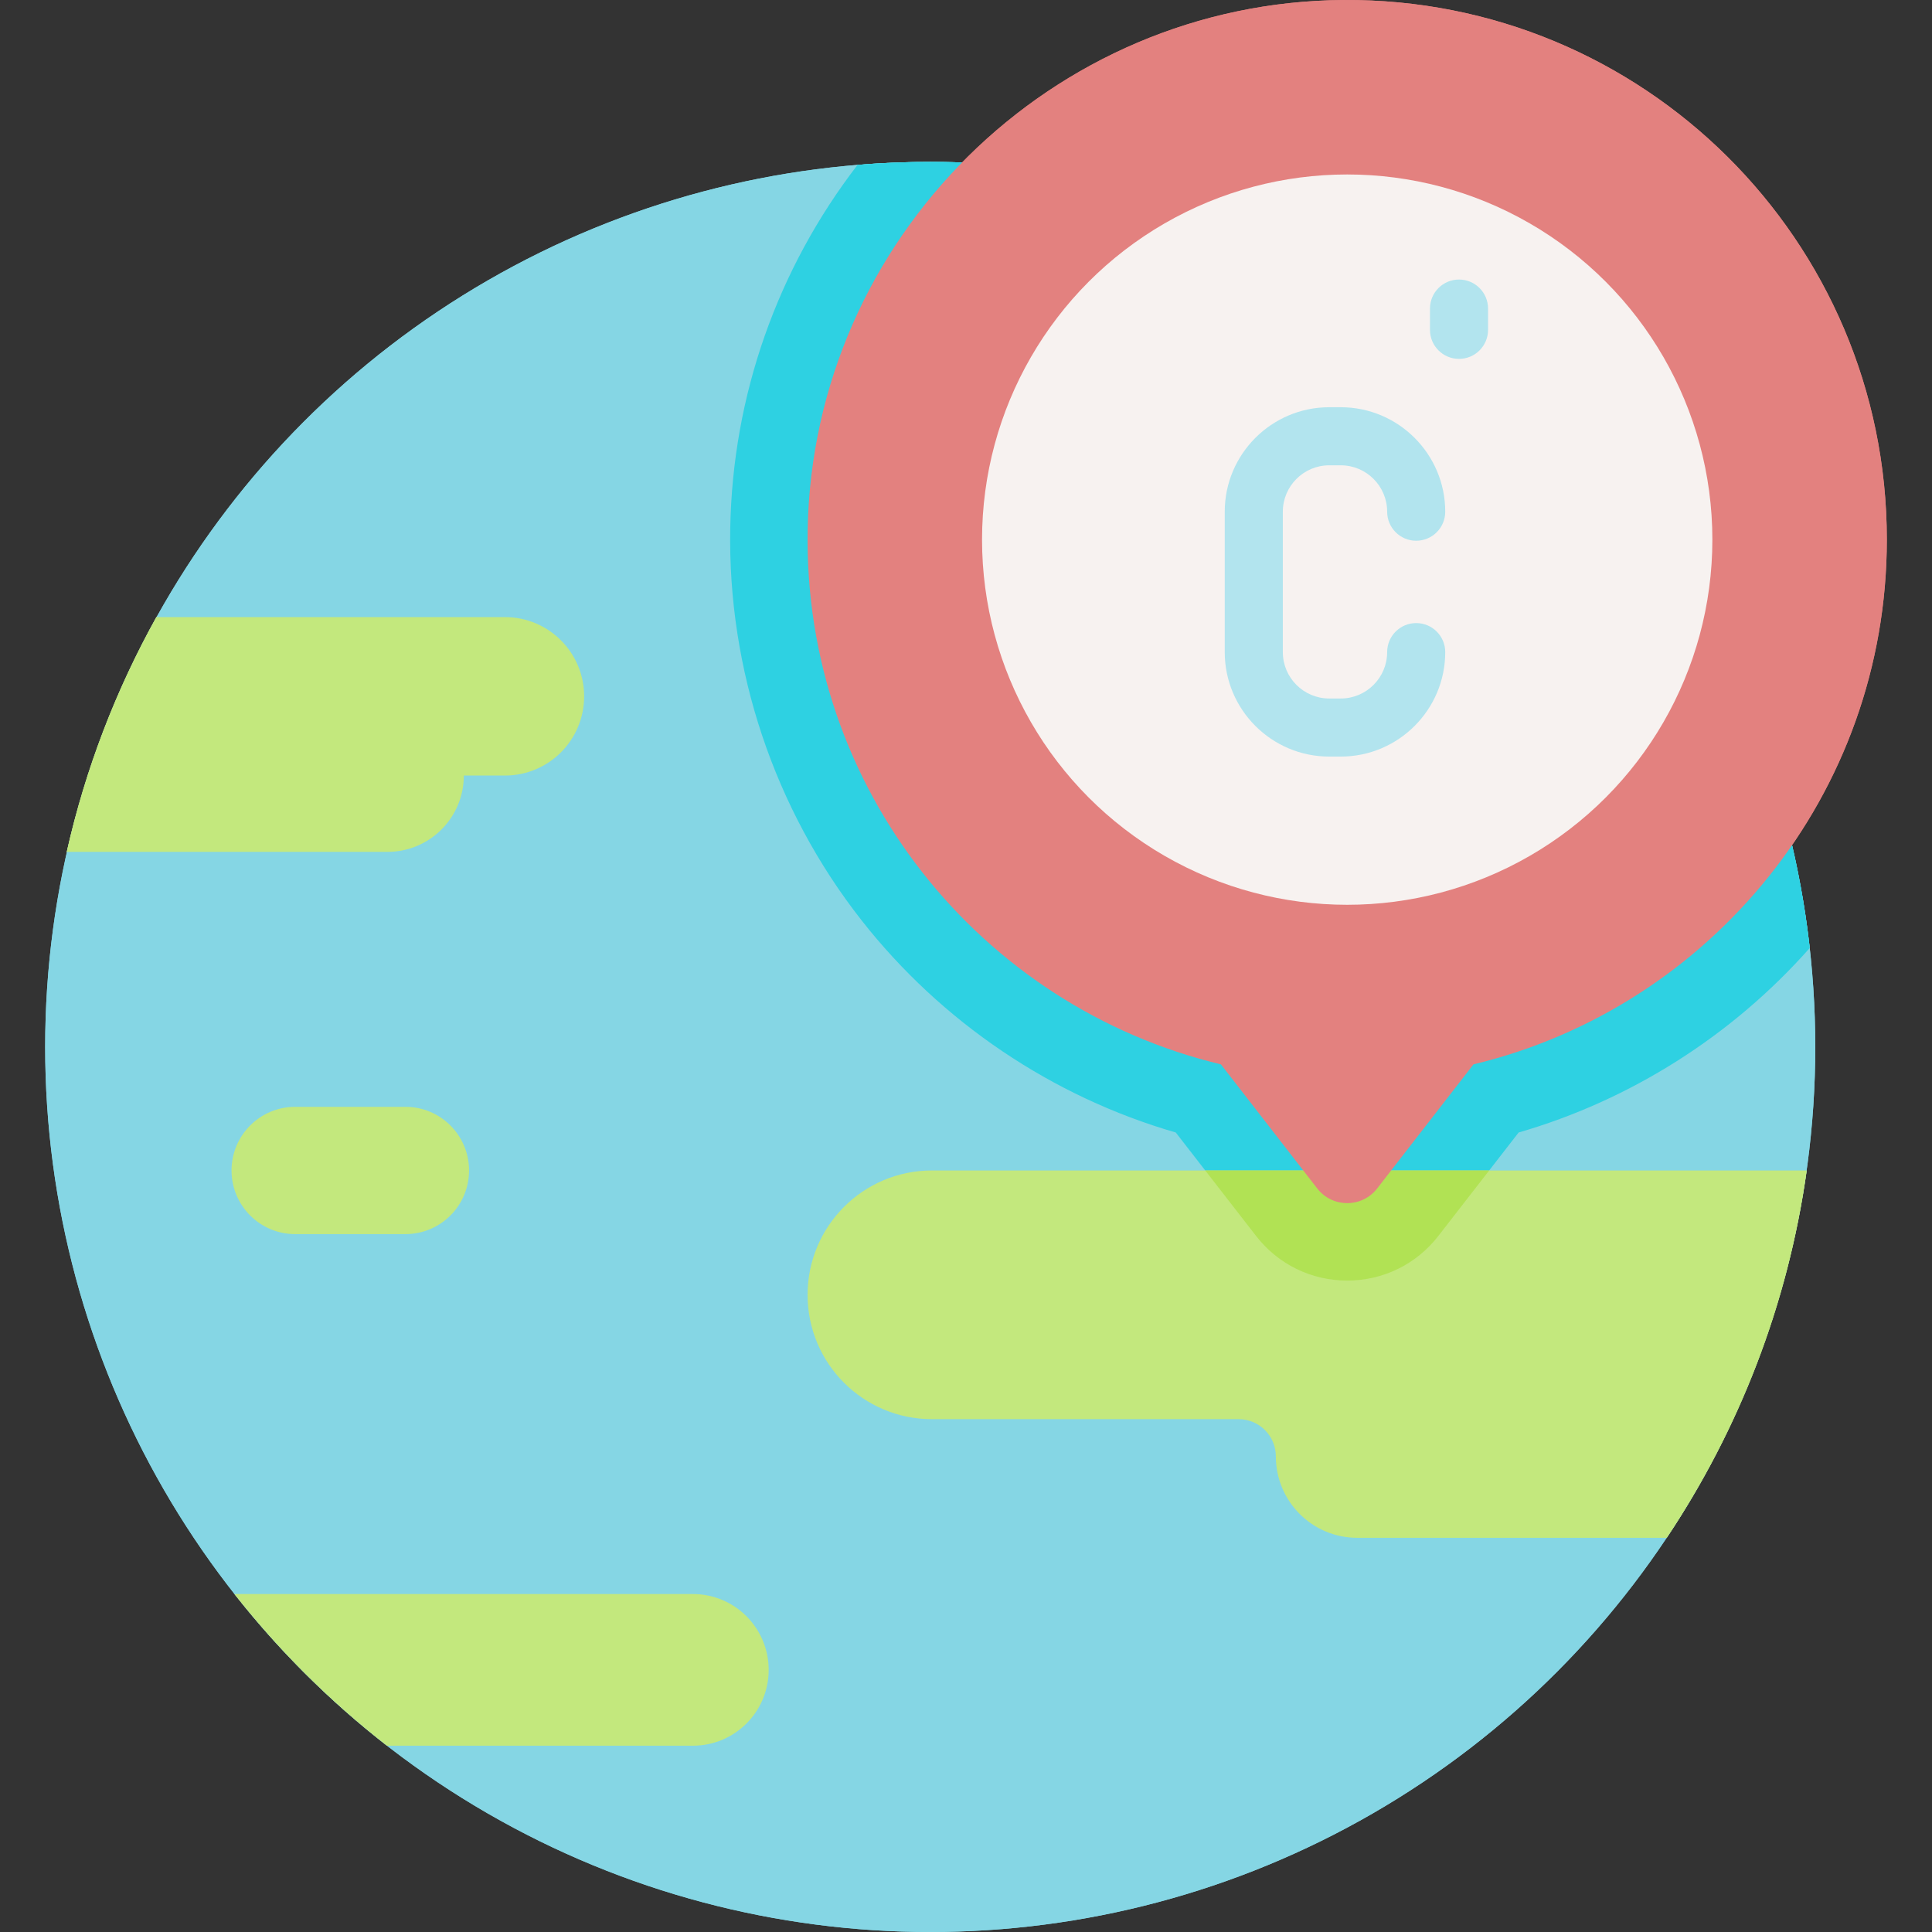 <svg id="Capa_1" enable-background="new 0 0 498.951 498.951" height="512" viewBox="0 0 498.951 498.951" width="512" xmlns="http://www.w3.org/2000/svg"><rect x="0" y="0" width="498.951" height="498.951" fill="#333333" stroke="none"/><g><g id="XMLID_43_"><g><circle cx="240.235" cy="270.381" fill="#85d6e4" r="228.57"/></g></g><path d="m467.376 244.829c-12.708-114.202-109.55-203.018-227.14-203.018-6.32 0-12.577.268-18.767.771-20.707 26.897-32.25 59.504-32.879 93.799-.671 36.6 11.368 72.568 33.898 101.279 20.646 26.31 49.258 45.583 81.162 54.815l20.738 26.717c5.685 7.324 14.264 11.525 23.536 11.525s17.851-4.201 23.536-11.525l20.738-26.718c28.902-8.367 55.154-25.014 75.178-47.645z" fill="#2ed1e2"/><path d="m240.675 302.281h225.92c-4.85 34.73-17.51 66.97-36.15 94.87h-79.92c-5.81 0-11.06-2.35-14.87-6.16-3.8-3.8-6.16-9.06-6.16-14.87 0-5.3-4.3-9.61-9.61-9.61h-79.21c-8.87 0-16.9-3.6-22.71-9.41s-9.4-13.83-9.4-22.7c0-17.74 14.37-32.12 32.11-32.12z" fill="#c3e87d"/><path d="m311.261 302.281 13.127 16.911c5.685 7.324 14.264 11.525 23.536 11.525s17.851-4.201 23.536-11.525l13.126-16.911z" fill="#b1e254"/><path d="m487.286 139.362c0-77.303-62.94-139.906-140.371-139.358-75.245.533-136.95 61.509-138.329 136.744-1.226 66.884 44.68 123.25 106.722 138.129l24.88 32.052c3.921 5.051 11.552 5.051 15.473 0l24.88-32.052c61.23-14.686 106.745-69.781 106.745-135.515z" fill="#e3817f"/><circle cx="347.924" cy="139.362" fill="#f7f2f0" r="94.306"/><g><path d="m346.262 195.391h-2.985c-14.876 0-26.979-12.103-26.979-26.979v-36.262c0-14.876 12.103-26.979 26.979-26.979h2.985c14.876 0 26.979 12.103 26.979 26.979 0 4.142-3.358 7.5-7.5 7.5s-7.5-3.358-7.5-7.5c0-6.605-5.374-11.979-11.979-11.979h-2.985c-6.605 0-11.979 5.374-11.979 11.979v36.262c0 6.605 5.374 11.979 11.979 11.979h2.985c6.605 0 11.979-5.374 11.979-11.979 0-4.142 3.358-7.5 7.5-7.5s7.5 3.358 7.5 7.5c0 14.877-12.103 26.979-26.979 26.979z" fill="#b2e4ee"/></g><g><path d="m376.8 92.685c-4.142 0-7.5-3.358-7.5-7.5v-5.492c0-4.142 3.358-7.5 7.5-7.5s7.5 3.358 7.5 7.5v5.492c0 4.142-3.358 7.5-7.5 7.5z" fill="#b2e4ee"/></g><path d="m104.699 318.719h-28.467c-9.078 0-16.436-7.359-16.436-16.436 0-9.078 7.359-16.436 16.436-16.436h28.468c9.078 0 16.436 7.359 16.436 16.436 0 9.078-7.359 16.436-16.437 16.436z" fill="#c3e87d"/><g id="XMLID_151_"><g fill="#c3e87d"><path d="m178.935 411.671c10.82 0 19.58 8.77 19.58 19.59 0 5.41-2.19 10.3-5.73 13.84-3.55 3.55-8.44 5.74-13.85 5.74h-78.99c-14.66-11.41-27.89-24.57-39.39-39.17z"/><path d="m130.395 159.371c11.3 0 20.46 9.16 20.46 20.46 0 5.65-2.29 10.76-5.99 14.47-3.71 3.7-8.82 5.99-14.47 5.99h-10.61c0 5.44-2.21 10.37-5.78 13.94-3.57 3.56-8.49 5.77-13.94 5.77h-82.83c4.84-21.52 12.72-41.88 23.15-60.63z"/></g></g></g><g><g id="XMLID_5_"><g><circle cx="240.235" cy="270.381" fill="#85d6e4" r="228.57"/></g></g><path d="m467.376 244.829c-12.708-114.202-109.55-203.018-227.14-203.018-6.32 0-12.577.268-18.767.771-20.707 26.897-32.25 59.504-32.879 93.799-.671 36.6 11.368 72.568 33.898 101.279 20.646 26.31 49.258 45.583 81.162 54.815l20.738 26.717c5.685 7.324 14.264 11.525 23.536 11.525s17.851-4.201 23.536-11.525l20.738-26.718c28.902-8.367 55.154-25.014 75.178-47.645z" fill="#2ed1e2"/><path d="m240.675 302.281h225.92c-4.85 34.73-17.51 66.97-36.15 94.87h-79.92c-5.81 0-11.06-2.35-14.87-6.16-3.8-3.8-6.16-9.06-6.16-14.87 0-5.3-4.3-9.61-9.61-9.61h-79.21c-8.87 0-16.9-3.6-22.71-9.41s-9.4-13.83-9.4-22.7c0-17.74 14.37-32.12 32.11-32.12z" fill="#c3e87d"/><path d="m311.261 302.281 13.127 16.911c5.685 7.324 14.264 11.525 23.536 11.525s17.851-4.201 23.536-11.525l13.126-16.911z" fill="#b1e254"/><path d="m487.286 139.362c0-77.303-62.94-139.906-140.371-139.358-75.245.533-136.95 61.509-138.329 136.744-1.226 66.884 44.68 123.25 106.722 138.129l24.88 32.052c3.921 5.051 11.552 5.051 15.473 0l24.88-32.052c61.23-14.686 106.745-69.781 106.745-135.515z" fill="#e3817f"/><circle cx="347.924" cy="139.362" fill="#f7f2f0" r="94.306"/><g><path d="m346.262 195.391h-2.985c-14.876 0-26.979-12.103-26.979-26.979v-36.262c0-14.876 12.103-26.979 26.979-26.979h2.985c14.876 0 26.979 12.103 26.979 26.979 0 4.142-3.358 7.5-7.5 7.5s-7.5-3.358-7.5-7.5c0-6.605-5.374-11.979-11.979-11.979h-2.985c-6.605 0-11.979 5.374-11.979 11.979v36.262c0 6.605 5.374 11.979 11.979 11.979h2.985c6.605 0 11.979-5.374 11.979-11.979 0-4.142 3.358-7.5 7.5-7.5s7.5 3.358 7.5 7.5c0 14.877-12.103 26.979-26.979 26.979z" fill="#b2e4ee"/></g><g><path d="m376.8 92.685c-4.142 0-7.5-3.358-7.5-7.5v-5.492c0-4.142 3.358-7.5 7.5-7.5s7.5 3.358 7.5 7.5v5.492c0 4.142-3.358 7.5-7.5 7.5z" fill="#b2e4ee"/></g><path d="m104.699 318.719h-28.467c-9.078 0-16.436-7.359-16.436-16.436 0-9.078 7.359-16.436 16.436-16.436h28.468c9.078 0 16.436 7.359 16.436 16.436 0 9.078-7.359 16.436-16.437 16.436z" fill="#c3e87d"/><g id="XMLID_3_"><g fill="#c3e87d"><path d="m178.935 411.671c10.82 0 19.58 8.77 19.58 19.59 0 5.41-2.19 10.3-5.73 13.84-3.55 3.55-8.44 5.74-13.85 5.74h-78.99c-14.66-11.41-27.89-24.57-39.39-39.17z"/><path d="m130.395 159.371c11.3 0 20.46 9.16 20.46 20.46 0 5.65-2.29 10.76-5.99 14.47-3.71 3.7-8.82 5.99-14.47 5.99h-10.61c0 5.44-2.21 10.37-5.78 13.94-3.57 3.56-8.49 5.77-13.94 5.77h-82.83c4.84-21.52 12.72-41.88 23.15-60.63z"/></g></g></g></svg>
